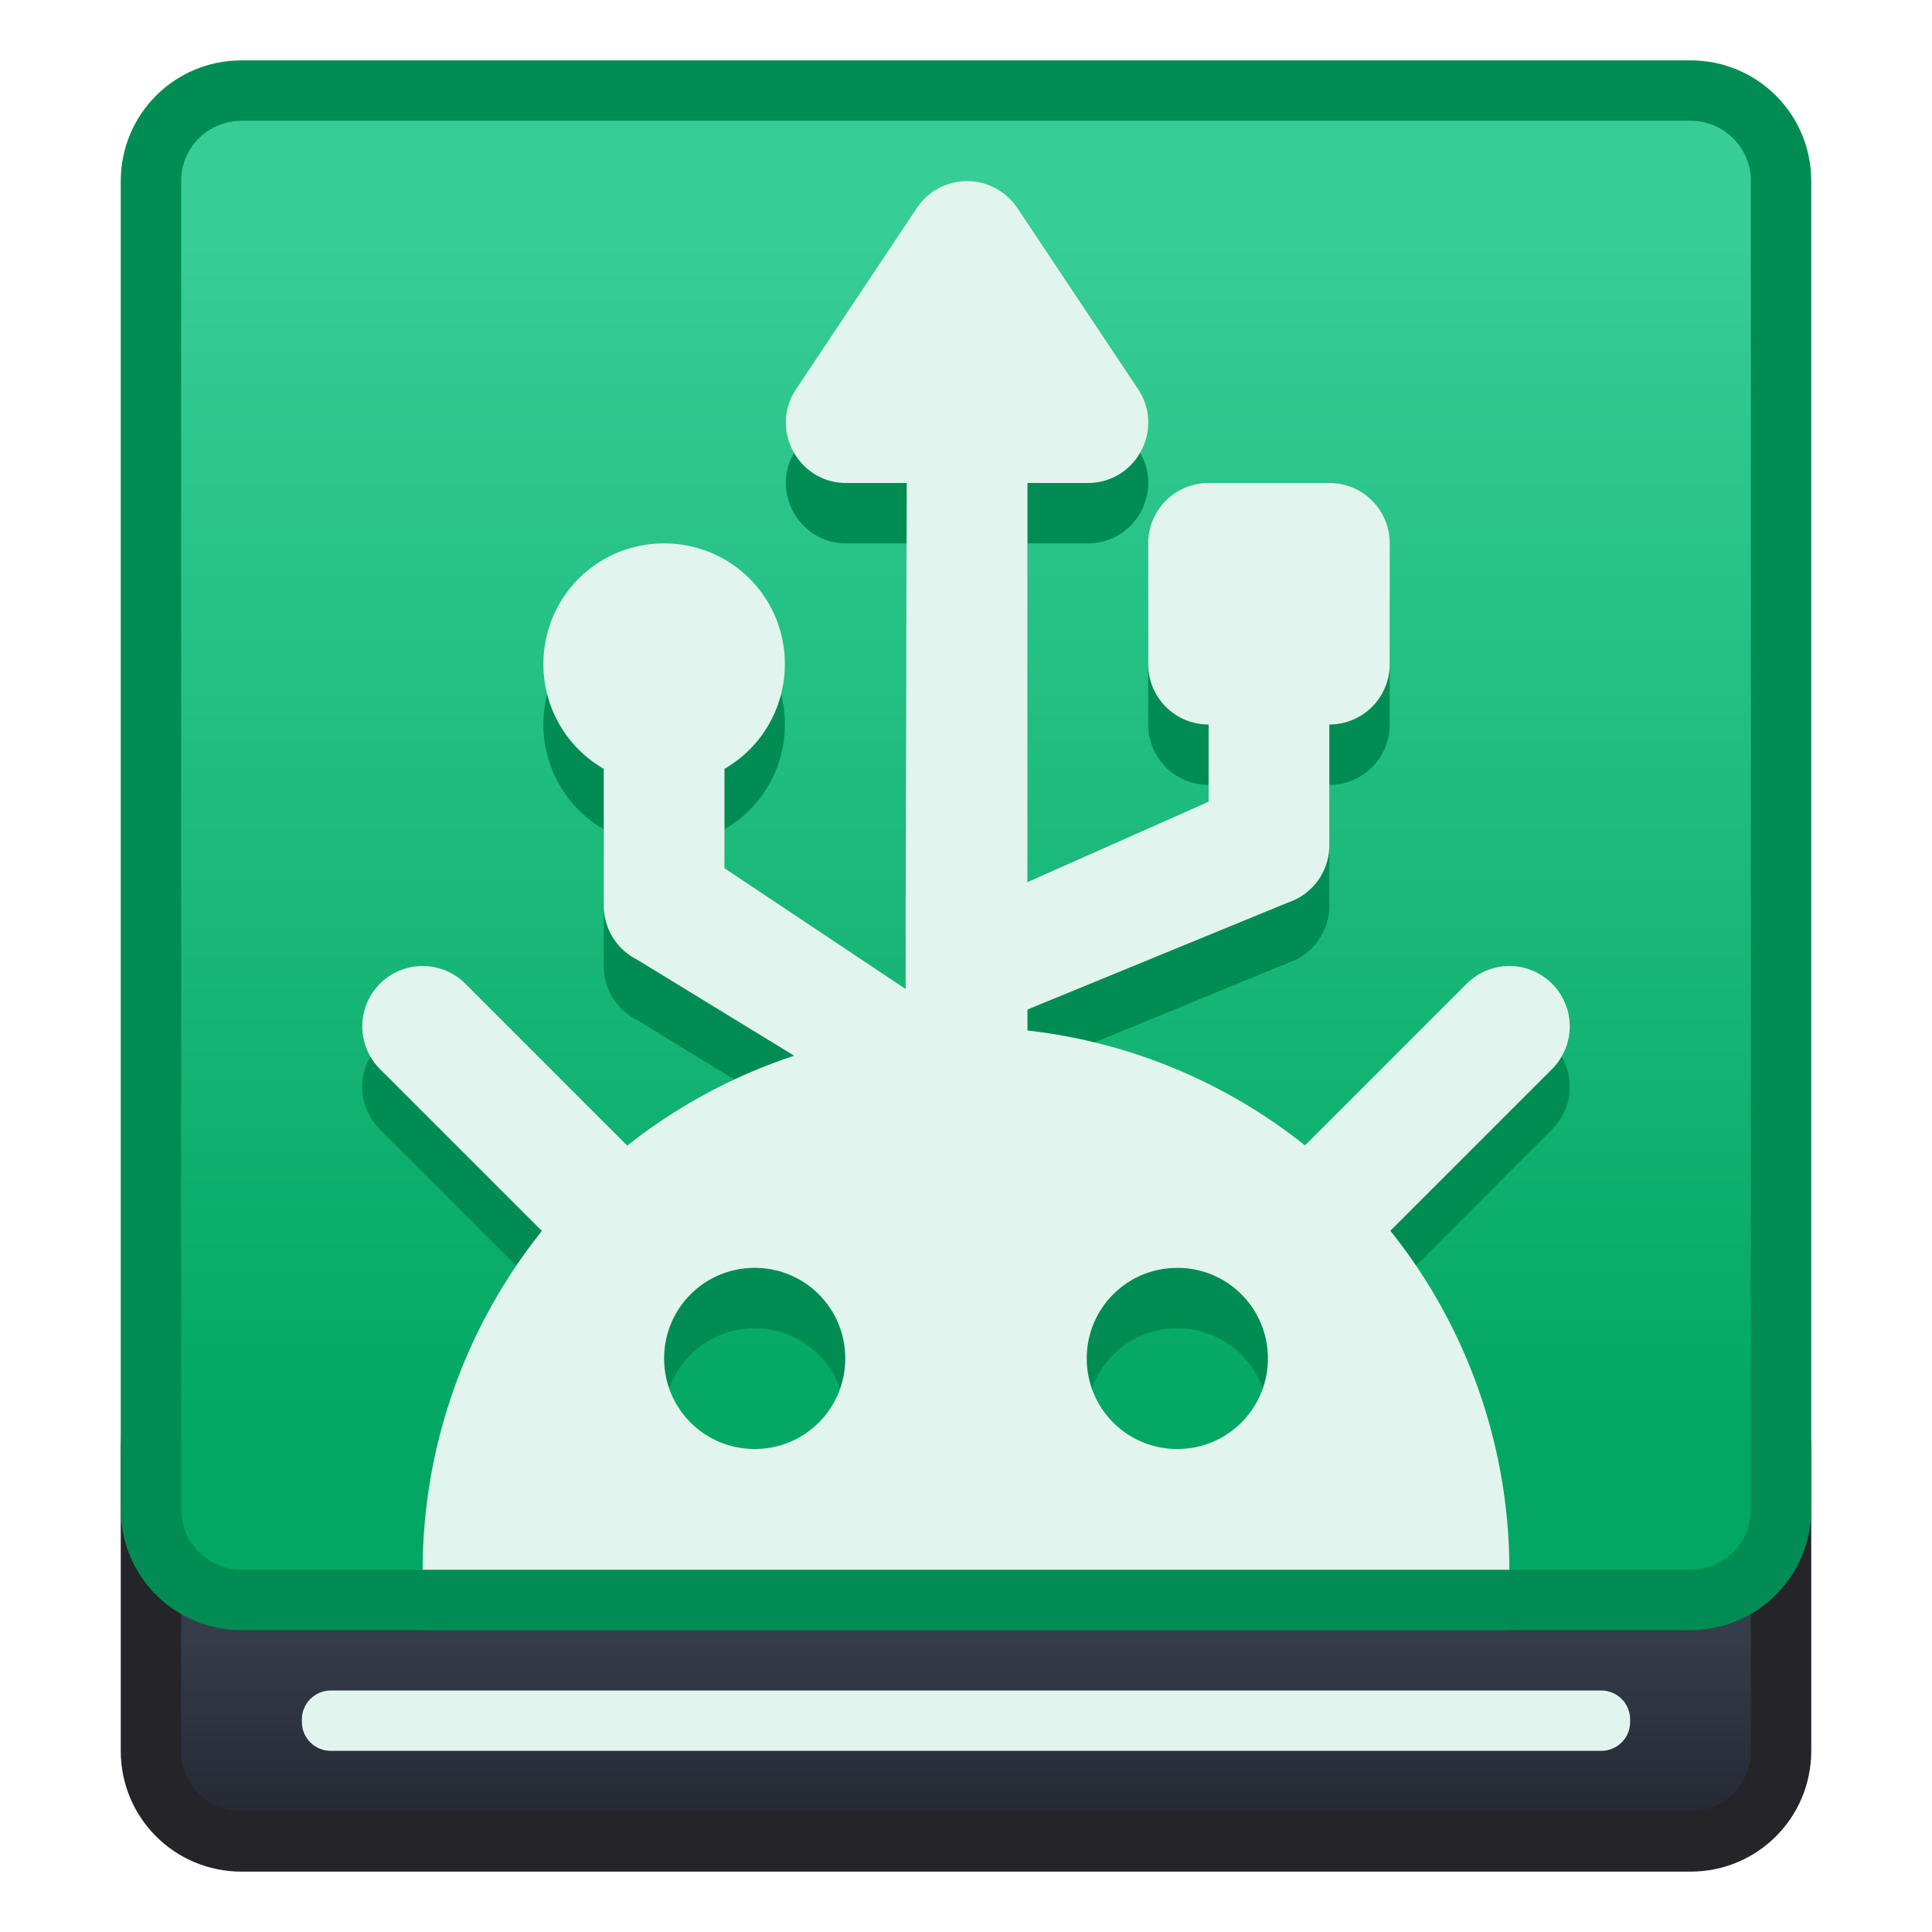 <?xml version="1.0" encoding="UTF-8" standalone="no"?>
<!-- Created with Inkscape (http://www.inkscape.org/) -->

<svg
   width="32"
   height="32"
   viewBox="0 0 32 32"
   version="1.1"
   id="svg8"
   inkscape:version="1.2 (dc2aedaf03, 2022-05-15)"
   sodipodi:docname="android-file-transfer.svg"
   xml:space="preserve"
   xmlns:inkscape="http://www.inkscape.org/namespaces/inkscape"
   xmlns:sodipodi="http://sodipodi.sourceforge.net/DTD/sodipodi-0.dtd"
   xmlns:xlink="http://www.w3.org/1999/xlink"
   xmlns="http://www.w3.org/2000/svg"
   xmlns:svg="http://www.w3.org/2000/svg"
   xmlns:rdf="http://www.w3.org/1999/02/22-rdf-syntax-ns#"
   xmlns:cc="http://creativecommons.org/ns#"
   xmlns:dc="http://purl.org/dc/elements/1.1/"><title
     id="title7895">Antu icon Theme</title><defs
     id="defs2"><linearGradient
       inkscape:collect="always"
       id="linearGradient914"><stop
         style="stop-color:#252a34;stop-opacity:1;"
         offset="0"
         id="stop910" /><stop
         style="stop-color:#353d4a;stop-opacity:1;"
         offset="1"
         id="stop912" /></linearGradient><linearGradient
       inkscape:collect="always"
       xlink:href="#linearGradient4622"
       id="linearGradient916"
       x1="3"
       y1="313.65"
       x2="3"
       y2="293.65"
       gradientUnits="userSpaceOnUse"
       gradientTransform="translate(13,-289.65)" /><linearGradient
       inkscape:collect="always"
       xlink:href="#linearGradient914"
       id="linearGradient925"
       x1="3"
       y1="319.65"
       x2="3"
       y2="316.65"
       gradientUnits="userSpaceOnUse"
       gradientTransform="translate(13,-289.65)" /><style
       id="current-color-scheme"
       type="text/css">
      .ColorScheme-Text {
        color:#122036;
      }
      </style><linearGradient
       id="linearGradient4622"
       inkscape:collect="always"><stop
         id="stop4618"
         offset="0"
         style="stop-color:#02a763;stop-opacity:1;" /><stop
         id="stop4620"
         offset="1"
         style="stop-color:#36cd96;stop-opacity:1;" /></linearGradient><linearGradient
       y2="1024.362"
       y1="1049.362"
       x2="16"
       x1="16"
       gradientUnits="userSpaceOnUse"
       id="a"
       gradientTransform="matrix(0.265,0,0,0.265,-8.415,17.882)"><stop
         id="stop2"
         stop-color="#4d4d4d"
         offset="0" /><stop
         id="stop4"
         stop-color="#1f1f1f"
         offset="1" /></linearGradient></defs><sodipodi:namedview
     id="base"
     pagecolor="#ffffff"
     bordercolor="#666666"
     borderopacity="1.0"
     inkscape:pageopacity="0.0"
     inkscape:pageshadow="2"
     inkscape:zoom="2.8284271"
     inkscape:cx="79.549514"
     inkscape:cy="34.82501"
     inkscape:document-units="px"
     inkscape:current-layer="g1176"
     showgrid="true"
     units="px"
     inkscape:window-width="2160"
     inkscape:window-height="1337"
     inkscape:window-x="0"
     inkscape:window-y="0"
     inkscape:window-maximized="1"
     objecttolerance="10"
     gridtolerance="10"
     guidetolerance="10"
     inkscape:showpageshadow="2"
     inkscape:pagecheckerboard="0"
     inkscape:deskcolor="#d1d1d1"
     showguides="false"><inkscape:grid
       type="xygrid"
       id="grid7897"
       empspacing="4" /></sodipodi:namedview><g
     inkscape:label="Capa 1"
     inkscape:groupmode="layer"
     id="layer1"
     transform="translate(0,-282.65)"><g
       id="g1645"
       transform="translate(13,-7)"><g
         transform="translate(31,26)"
         id="layer1-2"
         inkscape:label="Capa 1" /><g
         id="g1176"><g
           id="g935"><path
             inkscape:connector-curvature="0"
             style="fill:#15151a;fill-opacity:1;stroke:none;stroke-width:2;stroke-linecap:round;stroke-linejoin:round;stroke-miterlimit:4;stroke-dasharray:none;stroke-dashoffset:0;stroke-opacity:1;opacity:0.93"
             d="m -9,311.65 h 24 c 1.108,0 2,0.892 2,2 v 5 c 0,1.108 -0.892,2 -2,2 H -9 c -1.108,0 -2,-0.892 -2,-2 v -5 c 0,-1.108 0.892,-2 2,-2 z"
             id="rect842" /><path
             style="fill:url(#linearGradient925);fill-opacity:1.0;stroke:none;stroke-width:2;stroke-linecap:round;stroke-linejoin:round;stroke-miterlimit:4;stroke-dasharray:none;stroke-dashoffset:0;stroke-opacity:1"
             d="m 4,23 c -0.554,0 -1,0.446 -1,1 v 5 c 0,0.554 0.446,1 1,1 h 24 c 0.554,0 1,-0.446 1,-1 v -5 c 0,-0.554 -0.446,-1 -1,-1 z"
             transform="translate(-13,289.65)"
             id="rect844" /><path
             style="fill:#e1f4ed;fill-opacity:1;stroke:none;stroke-width:2;stroke-linecap:round;stroke-linejoin:round;stroke-miterlimit:4;stroke-dasharray:none;stroke-dashoffset:0;stroke-opacity:1"
             d="M 5.479,28 H 26.521 C 26.786,28 27,28.214 27,28.479 v 0.043 C 27,28.786 26.786,29 26.521,29 H 5.479 C 5.214,29 5,28.786 5,28.521 v -0.043 C 5,28.214 5.214,28 5.479,28 Z"
             transform="translate(-13,289.65)"
             id="path5952" /><path
             inkscape:connector-curvature="0"
             style="fill:#008c52;fill-opacity:1;stroke:none;stroke-width:2;stroke-linecap:round;stroke-linejoin:round;stroke-miterlimit:4;stroke-dasharray:none;stroke-dashoffset:0;stroke-opacity:1"
             d="m -9,290.65 h 24 c 1.108,0 2,0.892 2,2 v 22 c 0,1.108 -0.892,2 -2,2 H -9 c -1.108,0 -2,-0.892 -2,-2 v -22 c 0,-1.108 0.892,-2 2,-2 z"
             id="rect838" /><path
             style="fill:url(#linearGradient916);fill-opacity:1;stroke:none;stroke-width:2;stroke-linecap:round;stroke-linejoin:round;stroke-miterlimit:4;stroke-dasharray:none;stroke-dashoffset:0;stroke-opacity:1"
             d="M 4,2 C 3.446,2 3,2.446 3,3 v 22 c 0,0.554 0.446,1 1,1 h 24 c 0.554,0 1,-0.446 1,-1 V 3 C 29,2.446 28.554,2 28,2 Z"
             transform="translate(-13,289.65)"
             id="rect840"
             inkscape:connector-curvature="0"
             sodipodi:nodetypes="sssssssss" /></g><path
           id="rect898-6"
           style="fill:#008c52;fill-opacity:1;stroke:none;stroke-width:2;stroke-linecap:round;stroke-linejoin:round;stroke-miterlimit:4;stroke-dasharray:none;stroke-dashoffset:0;stroke-opacity:1"
           d="M 3 293.65 C 2.672 293.656 2.368 293.822 2.186 294.095 L 0.186 297.095 C -0.257 297.76 0.219 298.65 1.018 298.65 L 2.018 298.65 L 2 305.65 L 2 307.031 L -1 305.031 L -1 303.384 C -0.55 303.125 -0.213 302.696 -0.072 302.183 C -0.052 302.109 -0.035 302.032 -0.023 301.955 C -0.023 301.951 -0.022 301.948 -0.021 301.945 C -0.019 301.931 -0.017 301.916 -0.016 301.902 C -0.005 301.819 0 301.736 0 301.65 C 0 301.581 -0.003 301.512 -0.01 301.445 C -0.017 301.378 -0.028 301.311 -0.041 301.246 C -0.054 301.18 -0.07 301.117 -0.09 301.054 C -0.109 300.992 -0.131 300.931 -0.156 300.871 C -0.181 300.811 -0.21 300.752 -0.24 300.695 C -0.271 300.638 -0.304 300.584 -0.34 300.531 C -0.376 300.478 -0.414 300.426 -0.455 300.377 C -0.496 300.327 -0.539 300.279 -0.584 300.234 C -0.629 300.189 -0.677 300.146 -0.727 300.105 C -0.776 300.064 -0.828 300.026 -0.881 299.99 C -0.934 299.954 -0.988 299.921 -1.045 299.89 C -1.102 299.86 -1.161 299.831 -1.221 299.806 C -1.281 299.781 -1.342 299.759 -1.404 299.74 C -1.467 299.72 -1.53 299.704 -1.596 299.691 C -1.661 299.678 -1.728 299.667 -1.795 299.66 C -1.862 299.653 -1.931 299.65 -2 299.65 C -2.069 299.65 -2.138 299.653 -2.205 299.66 C -2.272 299.667 -2.339 299.678 -2.404 299.691 C -2.47 299.704 -2.533 299.72 -2.596 299.74 C -2.658 299.759 -2.719 299.781 -2.779 299.806 C -2.839 299.831 -2.898 299.86 -2.955 299.89 C -3.012 299.921 -3.066 299.954 -3.119 299.99 C -3.146 300.008 -3.172 300.027 -3.197 300.046 C -3.223 300.066 -3.249 300.085 -3.273 300.105 C -3.323 300.146 -3.371 300.189 -3.416 300.234 C -3.461 300.279 -3.504 300.327 -3.545 300.377 C -3.565 300.401 -3.584 300.427 -3.604 300.453 C -3.623 300.478 -3.642 300.504 -3.66 300.531 C -3.696 300.584 -3.729 300.638 -3.76 300.695 C -3.79 300.752 -3.819 300.811 -3.844 300.871 C -3.869 300.931 -3.891 300.992 -3.91 301.054 C -3.93 301.117 -3.946 301.18 -3.959 301.246 C -3.972 301.311 -3.983 301.378 -3.99 301.445 C -3.997 301.512 -4 301.581 -4 301.65 C -4 301.736 -3.995 301.819 -3.984 301.902 C -3.983 301.916 -3.981 301.931 -3.979 301.945 C -3.978 301.948 -3.977 301.951 -3.977 301.955 C -3.965 302.032 -3.948 302.109 -3.928 302.183 C -3.787 302.696 -3.45 303.125 -3 303.384 L -3 305.65 C -3 306.029 -2.786 306.375 -2.447 306.545 L 0.154 308.136 A 9 9 0 0 0 -2.611 309.625 L -5.293 306.943 A 1 1 0 0 0 -6 306.65 A 1 1 0 0 0 -6.707 306.943 A 1 1 0 0 0 -6.707 308.357 L -4.025 311.039 A 9 9 0 0 0 -6 316.65 L 3 316.65 L 12 316.65 A 9 9 0 0 0 10.029 311.035 L 12.707 308.357 A 1 1 0 0 0 12.707 306.943 A 1 1 0 0 0 12 306.65 A 1 1 0 0 0 11.293 306.943 L 8.615 309.621 A 9 9 0 0 0 4.018 307.718 L 4.018 307.371 L 8.334 305.599 C 8.742 305.463 9.018 305.081 9.018 304.65 L 9.018 302.65 C 9.572 302.65 10.018 302.204 10.018 301.65 L 10.018 299.65 C 10.018 299.096 9.572 298.65 9.018 298.65 L 7.018 298.65 C 6.464 298.65 6.018 299.096 6.018 299.65 L 6.018 301.65 C 6.018 302.204 6.464 302.65 7.018 302.65 L 7.018 303.929 L 4.018 305.261 L 4.018 298.65 L 5.018 298.65 C 5.816 298.65 6.292 297.76 5.85 297.095 L 3.85 294.095 C 3.661 293.812 3.341 293.644 3 293.65 z M -0.5 311.65 C 0.331 311.65 1 312.319 1 313.15 C 1 313.981 0.331 314.65 -0.5 314.65 C -1.331 314.65 -2 313.981 -2 313.15 C -2 312.319 -1.331 311.65 -0.5 311.65 z M 6.5 311.65 C 7.331 311.65 8 312.319 8 313.15 C 8 313.981 7.331 314.65 6.5 314.65 C 5.669 314.65 5 313.981 5 313.15 C 5 312.319 5.669 311.65 6.5 311.65 z " /><path
           id="rect898"
           style="opacity:1;fill:#e1f4ed;fill-opacity:1;stroke:none;stroke-width:2;stroke-linecap:round;stroke-linejoin:round;stroke-miterlimit:4;stroke-dasharray:none;stroke-dashoffset:0;stroke-opacity:1"
           d="M 3 292.65 C 2.672 292.656 2.368 292.822 2.186 293.095 L 0.186 296.095 C -0.257 296.76 0.219 297.65 1.018 297.65 L 2.018 297.65 L 2 304.65 L 2 306.031 L -1 304.031 L -1 302.384 C -0.55 302.125 -0.213 301.696 -0.072 301.183 C -0.052 301.109 -0.035 301.033 -0.023 300.955 C -0.023 300.951 -0.022 300.948 -0.021 300.945 C -0.019 300.931 -0.017 300.916 -0.016 300.902 C -0.005 300.819 0 300.736 0 300.65 C 0 300.581 -0.003 300.512 -0.01 300.445 C -0.017 300.378 -0.028 300.311 -0.041 300.246 C -0.054 300.18 -0.07 300.117 -0.09 300.054 C -0.109 299.992 -0.131 299.931 -0.156 299.871 C -0.181 299.811 -0.21 299.752 -0.24 299.695 C -0.271 299.638 -0.304 299.584 -0.34 299.531 C -0.376 299.478 -0.414 299.426 -0.455 299.377 C -0.496 299.327 -0.539 299.279 -0.584 299.234 C -0.629 299.189 -0.677 299.146 -0.727 299.105 C -0.776 299.064 -0.828 299.026 -0.881 298.99 C -0.934 298.954 -0.988 298.921 -1.045 298.89 C -1.102 298.86 -1.161 298.831 -1.221 298.806 C -1.281 298.781 -1.342 298.759 -1.404 298.74 C -1.467 298.72 -1.53 298.704 -1.596 298.691 C -1.661 298.678 -1.728 298.667 -1.795 298.66 C -1.862 298.653 -1.931 298.65 -2 298.65 C -2.069 298.65 -2.138 298.653 -2.205 298.66 C -2.272 298.667 -2.339 298.678 -2.404 298.691 C -2.47 298.704 -2.533 298.72 -2.596 298.74 C -2.658 298.759 -2.719 298.781 -2.779 298.806 C -2.839 298.831 -2.898 298.86 -2.955 298.89 C -3.012 298.921 -3.066 298.954 -3.119 298.99 C -3.172 299.026 -3.224 299.064 -3.273 299.105 C -3.323 299.146 -3.371 299.189 -3.416 299.234 C -3.461 299.279 -3.504 299.327 -3.545 299.377 C -3.586 299.426 -3.624 299.478 -3.66 299.531 C -3.696 299.584 -3.729 299.638 -3.76 299.695 C -3.79 299.752 -3.819 299.811 -3.844 299.871 C -3.869 299.931 -3.891 299.992 -3.91 300.054 C -3.93 300.117 -3.946 300.18 -3.959 300.246 C -3.972 300.311 -3.983 300.378 -3.99 300.445 C -3.997 300.512 -4 300.581 -4 300.65 C -4 300.736 -3.995 300.819 -3.984 300.902 C -3.983 300.916 -3.981 300.931 -3.979 300.945 C -3.978 300.948 -3.977 300.951 -3.977 300.955 C -3.965 301.033 -3.948 301.109 -3.928 301.183 C -3.787 301.696 -3.45 302.125 -3 302.384 L -3 304.65 C -3 305.029 -2.786 305.375 -2.447 305.545 L 0.154 307.136 A 9 9 0 0 0 -2.611 308.625 L -5.293 305.943 A 1 1 0 0 0 -6 305.65 A 1 1 0 0 0 -6.707 305.943 A 1 1 0 0 0 -6.707 307.357 L -4.025 310.039 A 9 9 0 0 0 -6 315.65 L 3 315.65 L 12 315.65 A 9 9 0 0 0 10.029 310.035 L 12.707 307.357 A 1 1 0 0 0 12.707 305.943 A 1 1 0 0 0 12 305.65 A 1 1 0 0 0 11.293 305.943 L 8.615 308.621 A 9 9 0 0 0 4.018 306.718 L 4.018 306.371 L 8.334 304.599 C 8.742 304.463 9.018 304.081 9.018 303.65 L 9.018 301.65 C 9.572 301.65 10.018 301.204 10.018 300.65 L 10.018 298.65 C 10.018 298.096 9.572 297.65 9.018 297.65 L 7.018 297.65 C 6.464 297.65 6.018 298.096 6.018 298.65 L 6.018 300.65 C 6.018 301.204 6.464 301.65 7.018 301.65 L 7.018 302.929 L 4.018 304.261 L 4.018 297.65 L 5.018 297.65 C 5.816 297.65 6.292 296.76 5.85 296.095 L 3.85 293.095 C 3.661 292.812 3.341 292.644 3 292.65 z M -0.5 310.65 C 0.331 310.65 1 311.319 1 312.15 C 1 312.981 0.331 313.65 -0.5 313.65 C -1.331 313.65 -2 312.981 -2 312.15 C -2 311.319 -1.331 310.65 -0.5 310.65 z M 6.5 310.65 C 7.331 310.65 8 311.319 8 312.15 C 8 312.981 7.331 313.65 6.5 313.65 C 5.669 313.65 5 312.981 5 312.15 C 5 311.319 5.669 310.65 6.5 310.65 z " /><g
           id="layer1-02"
           inkscape:label="Capa 1"
           transform="translate(-13.024,6.022)"><g
             transform="matrix(3.78,0,0,3.78,47,-809.87)"
             id="layer1-3-2"
             inkscape:label="Capa 1" /><g
             id="g1309"
             transform="translate(-104.978,22.978)"><g
               id="g1253"
               transform="translate(84,-4)" /></g></g><g
           id="path8765"><path
             style="color:#000000;fill:#005431;fill-opacity:0.746;stroke-width:2;stroke-linecap:round;stroke-linejoin:round;-inkscape-stroke:none"
             d="m -6,306.65 4,4"
             id="path8870" /></g><g
           id="path8765-9"><path
             style="color:#000000;fill:#005431;fill-opacity:0.746;stroke-width:2;stroke-linecap:round;stroke-linejoin:round"
             d="m 12,306.65 -4,4"
             id="path8864" /></g><g
           id="g2381"
           transform="translate(0,-1)" /><g
           id="g2381-3" /></g></g></g></svg>
